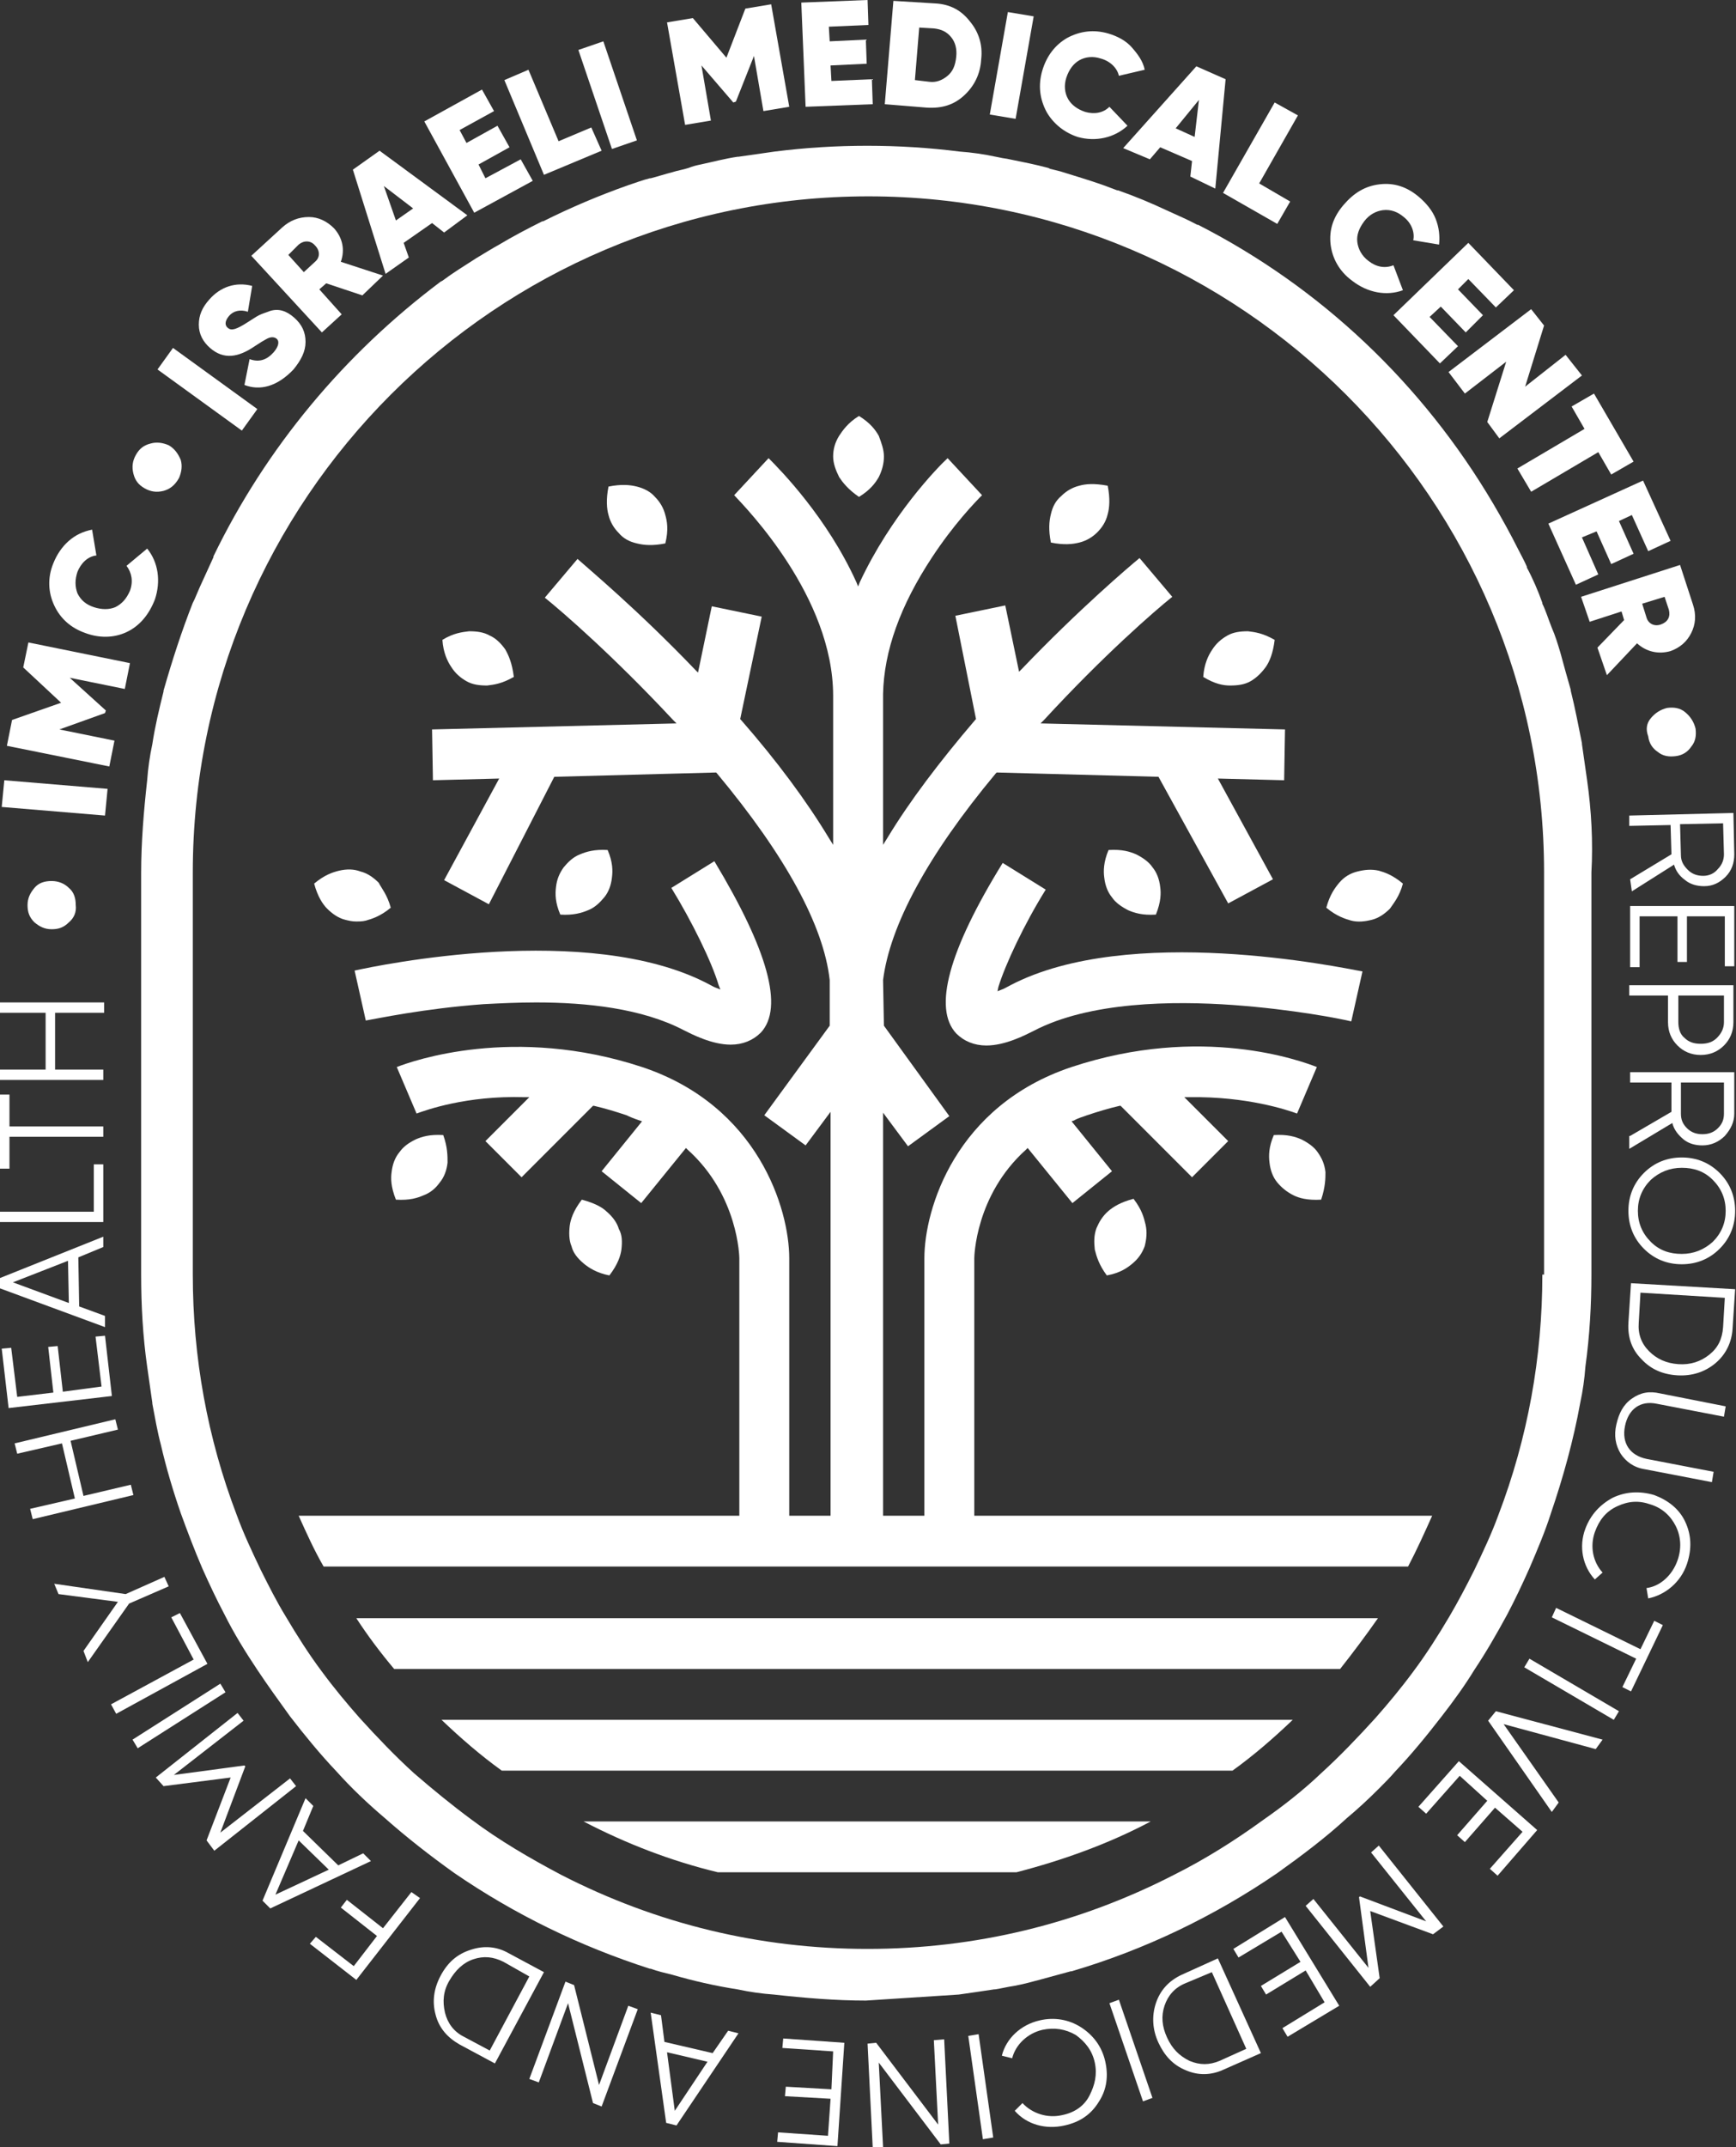 <svg xmlns="http://www.w3.org/2000/svg" xmlns:xlink="http://www.w3.org/1999/xlink" id="Layer_1" x="0px" y="0px" viewBox="0 0 201.7 249.3" style="enable-background:new 0 0 201.7 249.3;" xml:space="preserve"><rect x="0" y="0" width="201.7" height="249.3" fill="#333333" stroke="none"/><style type="text/css">	.st0{fill:#FFFFFF;}</style><g>	<path class="st0" d="M19,57c-0.8,0.2-1.5,0.1-2.2-0.3c-0.7-0.4-1.1-0.9-1.3-1.7c-0.2-0.8-0.1-1.5,0.3-2.2c0.4-0.7,0.9-1.1,1.7-1.3  c0.7-0.2,1.4-0.1,2.1,0.2c0.7,0.4,1.1,1,1.4,1.7c0.2,0.7,0.1,1.4-0.2,2.1C20.3,56.4,19.7,56.8,19,57z"></path>	<g>		<path class="st0" d="M0.2,93.7l0.3-3.1l12,1l-0.3,3.1L0.2,93.7z"></path>		<path class="st0" d="M3.3,74.6L15.1,77l-0.6,3l-6.4-1.3l4.2,3.8l-0.1,0.3l-5.3,1.9l6.4,1.3l-0.6,3L0.8,86.6l0.6-3l5.7-2l-4.4-4.1   L3.3,74.6z"></path>		<path class="st0" d="M14.7,73.4c-1.5,0.7-3.2,0.7-4.8,0.1c-1.7-0.6-2.9-1.7-3.6-3.2c-0.7-1.5-0.8-3.2-0.1-4.9c0.4-1,1-1.9,1.8-2.6   s1.7-1.1,2.7-1.3l0.5,3c-1,0.1-1.8,0.9-2.2,1.9c-0.3,0.9-0.3,1.7,0,2.5c0.4,0.8,1,1.3,1.9,1.6c0.9,0.3,1.8,0.3,2.5,0   c0.8-0.4,1.3-1,1.7-1.9c0.4-1.1,0.2-2.1-0.4-2.9l2.4-2c1.3,1.6,1.6,3.8,0.9,5.9C17.3,71.4,16.2,72.7,14.7,73.4z"></path>		<path class="st0" d="M18.3,42.9l1.8-2.5l9.8,7.1L28.1,50L18.3,42.9z"></path>		<path class="st0" d="M28.4,44.7l0.6-3c1.1,0.4,2,0.1,2.8-0.8c0.6-0.7,0.7-1.3,0.3-1.6c-0.3-0.2-0.7-0.2-1.2,0.1   c-0.2,0.1-0.7,0.4-1.3,0.8c-1.9,1.3-3.6,1.6-5.2,0.2c-0.8-0.7-1.3-1.6-1.3-2.7c0-1.1,0.4-2,1.2-2.9c1.3-1.5,3.1-2.1,5-1.6l-0.5,3   c-0.9-0.3-1.7-0.1-2.2,0.5c-0.5,0.6-0.5,1.1-0.1,1.4c0.4,0.3,0.9,0.2,2.3-0.7c0.5-0.3,0.9-0.6,1.3-0.8c0.4-0.2,0.8-0.3,1.3-0.5   c1-0.3,1.9,0,2.8,0.8c0.9,0.8,1.3,1.7,1.3,2.8c0,1.1-0.5,2.1-1.4,3.2C32.2,44.9,30.2,45.4,28.4,44.7z"></path>		<path class="st0" d="M42.1,34.3l-4.2-1.4l-0.8,0.7l2.6,2.9l-2.3,2.1l-8.2-8.9l3.6-3.3c0.9-0.8,1.9-1.2,3.1-1.2   c1.1,0,2.1,0.5,2.9,1.3c1,1.1,1.3,2.5,0.8,3.9l4.9,1.6L42.1,34.3z M33.5,29.6l1.8,2l1.3-1.2c0.6-0.5,0.6-1.3,0-1.9   c-0.5-0.6-1.3-0.6-1.9-0.1L33.5,29.6z"></path>		<path class="st0" d="M51.6,27l-1.4-1.1l-3.3,2.3l0.6,1.7l-2.7,1.9L41,19.7l3.1-2.2l10.2,7.5L51.6,27z M46,25.6l2-1.4l-3.4-2.6   L46,25.6z"></path>		<path class="st0" d="M56.4,20.7l4.1-2.2l1.4,2.5l-6.8,3.7l-5.8-10.6l6.7-3.7l1.4,2.5l-4,2.2l0.8,1.5l3.6-2l1.4,2.5l-3.6,2   L56.4,20.7z"></path>		<path class="st0" d="M64.9,16.4l3.8-1.6l1.2,2.7l-6.7,2.8L58.6,9.3l2.8-1.2L64.9,16.4z"></path>		<path class="st0" d="M67.2,5.8l2.9-1L74,16.3l-2.9,1L67.2,5.8z"></path>		<path class="st0" d="M89.6,0.5l2.1,11.9l-3,0.5l-1.1-6.4l-2.1,5.3l-0.3,0.1l-3.7-4.3l1.1,6.4l-3,0.5L77.5,2.6l3-0.5l3.9,4.6   L86.6,1L89.6,0.5z"></path>		<path class="st0" d="M96.6,9.4l4.7-0.2l0.1,2.9l-7.8,0.3L93.1,0.3l7.7-0.3l0.1,2.9l-4.6,0.2l0.1,1.7l4.2-0.2l0.1,2.8l-4.2,0.2   L96.6,9.4z"></path>		<path class="st0" d="M108.7,0.4c1.7,0.1,3,0.8,4,2.1c1,1.2,1.5,2.7,1.3,4.4c-0.1,1.7-0.8,3.1-2,4.2c-1.2,1.1-2.6,1.5-4.3,1.4   l-4.9-0.4l1-12L108.7,0.4z M108,9.5c0.8,0.1,1.5-0.2,2.1-0.7c0.6-0.5,0.9-1.2,1-2.2c0.1-0.9-0.1-1.7-0.6-2.3c-0.5-0.6-1.1-0.9-2-1   l-1.7-0.1l-0.5,6.1L108,9.5z"></path>		<path class="st0" d="M117.1,1.4l3,0.5L118,13.8l-3-0.5L117.1,1.4z"></path>		<path class="st0" d="M121.6,13c-0.8-1.5-1-3.1-0.5-4.8c0.5-1.7,1.5-3,2.9-3.8c1.5-0.8,3.1-1,4.8-0.5c1,0.3,2,0.8,2.7,1.6   s1.3,1.6,1.5,2.6l-3,0.7c-0.2-0.9-1-1.7-2.1-2c-0.9-0.3-1.8-0.2-2.5,0.2c-0.7,0.4-1.2,1.1-1.5,2c-0.3,0.9-0.2,1.8,0.2,2.5   c0.4,0.7,1.1,1.2,2,1.5c1.1,0.3,2.1,0.1,2.8-0.6l2.1,2.2c-1.5,1.4-3.7,1.9-5.8,1.3C123.7,15.4,122.4,14.4,121.6,13z"></path>		<path class="st0" d="M138.3,20.5l0.2-1.8l-3.7-1.6l-1.2,1.4l-3.1-1.3l8.5-9.5l3.4,1.5l-1.2,12.7L138.3,20.5z M136.6,14.9l2.2,1   l0.5-4.3L136.6,14.9z"></path>		<path class="st0" d="M146.3,21.3l3.6,2.1l-1.5,2.6l-6.3-3.6l6-10.5l2.7,1.5L146.3,21.3z"></path>		<path class="st0" d="M154.6,28.4c-0.2-1.7,0.3-3.2,1.5-4.6s2.5-2.2,4.2-2.4c1.7-0.2,3.2,0.3,4.6,1.5c0.8,0.7,1.5,1.5,1.9,2.5   c0.4,1,0.5,2,0.4,3l-3-0.5c0.2-0.9-0.2-2-1.1-2.7c-0.7-0.6-1.5-0.9-2.4-0.8c-0.8,0.1-1.6,0.5-2.2,1.3c-0.6,0.8-0.9,1.6-0.8,2.4   c0.1,0.8,0.5,1.6,1.3,2.2c0.9,0.7,1.9,0.9,2.9,0.5l1.1,2.9c-1.9,0.7-4.1,0.3-5.9-1.1C155.6,31.5,154.8,30,154.6,28.4z"></path>		<path class="st0" d="M166.1,36.8l3.3,3.4l-2.1,2l-5.4-5.6l8.7-8.4l5.3,5.5l-2.1,2l-3.2-3.3l-1.2,1.2l2.9,3l-2,2l-2.9-3L166.1,36.8   z"></path>		<path class="st0" d="M181.9,41.2l1.9,2.4l-9.6,7.3l-1.4-1.9L175,42l-4.8,3.7l-1.9-2.5l9.6-7.3l1.5,1.9l-2.2,7.1L181.9,41.2z"></path>		<path class="st0" d="M189.8,53.6l-2.6,1.5l-1.5-2.6l-7.8,4.6l-1.6-2.7l7.8-4.6l-1.5-2.6l2.6-1.5L189.8,53.6z"></path>		<path class="st0" d="M183.8,62.4l1.9,4.3l-2.6,1.2l-3.2-7.1l11-5l3.2,7l-2.6,1.2l-1.9-4.2l-1.5,0.7l1.7,3.8l-2.6,1.2l-1.7-3.8   L183.8,62.4z"></path>		<path class="st0" d="M185.6,75.2l3.1-3.2l-0.3-1l-3.7,1.2l-1-2.9l11.5-3.7l1.5,4.6c0.4,1.2,0.3,2.3-0.2,3.3   c-0.5,1-1.3,1.7-2.4,2.1c-1.4,0.4-2.8,0.1-3.9-0.9l-3.5,3.7L185.6,75.2z M193.4,69.3l-2.6,0.8l0.5,1.6c0.2,0.7,0.9,1.1,1.7,0.8   c0.8-0.3,1.1-0.9,0.9-1.7L193.4,69.3z"></path>	</g>	<path class="st0" d="M191.8,83.4c0.5-0.6,1.1-1,1.9-1.2c0.8-0.1,1.5,0,2.1,0.5c0.6,0.5,1,1.1,1.2,1.9c0.1,0.8,0,1.5-0.5,2.1  c-0.4,0.6-1,1-1.8,1.1c-0.8,0.1-1.5,0-2.1-0.5c-0.6-0.4-1-1-1.1-1.8C191.2,84.7,191.3,84,191.8,83.4z"></path>	<path class="st0" d="M189.4,102.1l4.8-2.9l-0.1-3.4l-4.8,0.1l0-1.2l12.1-0.3l0.1,4.8c0,1-0.3,1.9-1,2.6c-0.7,0.7-1.5,1.1-2.5,1.1  c-0.8,0-1.6-0.2-2.2-0.7c-0.7-0.5-1.1-1.1-1.3-1.8l-4.9,3.1L189.4,102.1z M200.2,95.6l-5,0.1l0.1,3.6c0,0.7,0.3,1.2,0.8,1.7  c0.5,0.5,1.1,0.7,1.8,0.7c0.7,0,1.3-0.3,1.7-0.8c0.5-0.5,0.7-1.1,0.7-1.7L200.2,95.6z"></path>	<path class="st0" d="M190.5,106.4v5.9h-1.1v-7.1h12.1v7h-1.1v-5.8H196v5.3h-1.1v-5.3H190.5z"></path>	<path class="st0" d="M201.4,118.7c0,1.1-0.4,2-1.1,2.7s-1.6,1.1-2.7,1.1c-1.1,0-2-0.4-2.7-1.1s-1.1-1.6-1.1-2.7v-3.1h-4.5v-1.2  h12.1V118.7z M195,118.7c0,0.7,0.2,1.4,0.7,1.8c0.5,0.5,1.1,0.7,1.9,0.7s1.4-0.2,1.9-0.7c0.5-0.5,0.8-1.1,0.8-1.8v-3.1H195V118.7z"></path>	<path class="st0" d="M189.4,131.9l4.8-2.8v-3.4h-4.8v-1.2h12.1v4.8c0,1-0.4,1.8-1.1,2.6c-0.7,0.7-1.6,1.1-2.6,1.1  c-0.8,0-1.6-0.2-2.2-0.7c-0.6-0.5-1.1-1.1-1.3-1.9l-5,3V131.9z M200.3,125.7h-5v3.6c0,0.7,0.2,1.2,0.7,1.7c0.5,0.5,1.1,0.7,1.8,0.7  c0.7,0,1.3-0.2,1.8-0.7c0.5-0.5,0.7-1,0.7-1.7V125.7z"></path>	<path class="st0" d="M189.2,140.6c0-1.7,0.6-3.2,1.8-4.4c1.2-1.2,2.7-1.8,4.4-1.8s3.2,0.6,4.4,1.8c1.2,1.2,1.8,2.7,1.8,4.4  s-0.6,3.2-1.8,4.4c-1.2,1.2-2.7,1.8-4.4,1.8s-3.2-0.6-4.4-1.8C189.8,143.8,189.2,142.3,189.2,140.6z M190.3,140.6  c0,1.4,0.5,2.6,1.5,3.6c1,1,2.2,1.4,3.6,1.4c1.4,0,2.6-0.5,3.6-1.4c1-1,1.5-2.2,1.5-3.6S200,138,199,137c-1-1-2.2-1.4-3.6-1.4  c-1.4,0-2.6,0.5-3.6,1.4C190.8,138,190.3,139.2,190.3,140.6z"></path>	<path class="st0" d="M201.3,154.3c-0.1,1.6-0.8,3-2,4c-1.2,1-2.7,1.5-4.4,1.4s-3.1-0.7-4.2-1.9c-1.1-1.1-1.6-2.5-1.5-4.2l0.3-4.6  l12.1,0.7L201.3,154.3z M190.4,153.6c-0.1,1.3,0.3,2.4,1.2,3.3c0.9,0.9,2,1.4,3.4,1.5c1.4,0.1,2.6-0.3,3.6-1.1  c1-0.8,1.5-1.8,1.6-3.2l0.2-3.4l-9.8-0.6L190.4,153.6z"></path>	<path class="st0" d="M200.5,163.3l-0.2,1.2l-7.8-1.5c-1.9-0.4-3.3,0.6-3.7,2.6c-0.4,2,0.6,3.4,2.5,3.8l7.8,1.5l-0.2,1.2l-7.8-1.5  c-1.3-0.2-2.2-0.9-2.8-1.8c-0.6-1-0.8-2.1-0.5-3.4s0.8-2.3,1.8-3s2-0.9,3.3-0.6L200.5,163.3z"></path>	<path class="st0" d="M187.4,173.9c1.5-0.7,3.1-0.8,4.8-0.3c1.6,0.6,2.9,1.6,3.6,3.1s0.8,3.1,0.2,4.9c-0.7,2.1-2.5,3.6-4.5,4  l-0.2-1.2c1.6-0.2,3-1.5,3.6-3.2c0.5-1.4,0.4-2.8-0.2-4c-0.6-1.2-1.6-2.1-2.9-2.5c-1.4-0.5-2.6-0.4-3.9,0.2s-2.1,1.6-2.6,3  c-0.6,1.7-0.2,3.5,0.9,4.7l-0.9,0.8c-1.4-1.5-1.9-3.8-1.1-5.9C184.8,175.9,185.9,174.7,187.4,173.9z"></path>	<path class="st0" d="M189.5,196.4l-1-0.5l1.6-3.3l-9.8-4.8l0.5-1.1l9.8,4.8l1.6-3.3l1,0.5L189.5,196.4z"></path>	<path class="st0" d="M188.1,198.7l-0.6,1l-10.4-6.1l0.6-1L188.1,198.7z"></path>	<path class="st0" d="M173.8,198.7l12.4,3.3l-0.8,1.1l-10.7-2.9l6.4,9.1l-0.8,1.1l-7.4-10.6L173.8,198.7z"></path>	<path class="st0" d="M169.6,206.2l-3.9,4.4l-0.9-0.8l4.7-5.3l9.1,8l-4.6,5.3l-0.9-0.8l3.8-4.3l-3.2-2.8l-3.5,4l-0.9-0.8l3.5-4  L169.6,206.2z"></path>	<path class="st0" d="M159.2,230.7l-7.5-9.4l0.9-0.8l6.4,8l-1.1-8.2l0.1-0.1l7.7,2.9l-6.4-8l0.9-0.8l7.5,9.4l-1.2,0.9l-7.3-2.7  l1.1,7.8L159.2,230.7z"></path>	<path class="st0" d="M148.9,224.3l-5,3l-0.6-1l6-3.7l6.3,10.3l-6,3.6l-0.6-1l4.9-3l-2.2-3.7l-4.6,2.8l-0.6-1l4.6-2.8L148.9,224.3z"></path>	<path class="st0" d="M142.2,240.3c-1.5,0.7-3,0.7-4.4,0.1c-1.5-0.6-2.5-1.7-3.2-3.2c-0.7-1.5-0.8-3.1-0.3-4.6  c0.5-1.5,1.5-2.6,3-3.3l4.2-1.9l5,11L142.2,240.3z M137.7,230.3c-1.2,0.5-2,1.4-2.4,2.6c-0.4,1.2-0.3,2.4,0.3,3.7  c0.6,1.3,1.4,2.1,2.6,2.7c1.2,0.5,2.3,0.5,3.5,0l3.1-1.4l-4-8.9L137.7,230.3z"></path>	<path class="st0" d="M133.9,243.6l-1.1,0.4l-3.9-11.4l1.1-0.4L133.9,243.6z"></path>	<path class="st0" d="M125.6,235.4c1.4,0.9,2.4,2.2,2.8,3.9c0.4,1.7,0.2,3.3-0.7,4.7c-0.9,1.5-2.2,2.4-4,2.8  c-2.2,0.5-4.4-0.1-5.8-1.7l0.9-0.9c1.1,1.2,2.9,1.8,4.6,1.4c1.5-0.3,2.6-1.1,3.2-2.3s0.9-2.4,0.6-3.8c-0.3-1.4-1.1-2.4-2.2-3.2  c-1.2-0.7-2.5-0.9-3.9-0.6c-1.7,0.4-3.1,1.7-3.5,3.3l-1.2-0.3c0.5-2,2.2-3.6,4.4-4.1C122.5,234.2,124.2,234.5,125.6,235.4z"></path>	<path class="st0" d="M115.4,248.2l-1.2,0.2l-1.7-12l1.2-0.2L115.4,248.2z"></path>	<path class="st0" d="M102.6,249.3l-1.2,0.1l-0.6-12.1l1-0.1l7.2,9.5l-0.5-9.8l1.2-0.1l0.6,12.1l-1,0.1l-7.2-9.5L102.6,249.3z"></path>	<path class="st0" d="M96.8,238.2l-5.9-0.4l0.1-1.1l7.1,0.5l-0.8,12l-7-0.5l0.1-1.1l5.8,0.4l0.3-4.3l-5.3-0.3l0.1-1.1l5.3,0.3  L96.8,238.2z"></path>	<path class="st0" d="M76.8,234l0.4,3.1l5.6,1.3l1.8-2.6l1.2,0.3l-7.2,10.7l-1.2-0.3l-1.8-12.8L76.8,234z M82.2,239.4l-4.7-1.1  l0.9,6.8L82.2,239.4z"></path>	<path class="st0" d="M62.6,241.8l-1.1-0.4l4.2-11.3l1,0.4l2.9,11.6l3.4-9.2l1.1,0.4l-4.2,11.3l-1-0.4l-2.9-11.6L62.6,241.8z"></path>	<path class="st0" d="M53.4,237.4c-1.4-0.8-2.4-1.9-2.8-3.5c-0.4-1.5-0.2-3,0.6-4.5c0.8-1.5,1.9-2.5,3.5-3c1.5-0.5,3-0.4,4.4,0.4  l4.1,2.2l-5.7,10.6L53.4,237.4z M58.5,227.8c-1.2-0.6-2.3-0.7-3.5-0.3s-2.1,1.3-2.8,2.5c-0.7,1.2-0.8,2.4-0.5,3.7  c0.3,1.2,1,2.2,2.2,2.8l3,1.6l4.6-8.6L58.5,227.8z"></path>	<path class="st0" d="M36.7,224.9l4.4,3.4l2.7-3.5l-4.2-3.3l0.7-0.9l4.2,3.3l3.3-4.2l1,0.7l-7.4,9.5l-5.4-4.2L36.7,224.9z"></path>	<path class="st0" d="M36.4,209.7l-1.2,2.9l4.1,4l2.9-1.4l0.9,0.9l-11.7,5.5l-0.9-0.9l5-11.9L36.4,209.7z M38.2,217.1l-3.5-3.4  L32,220L38.2,217.1z"></path>	<path class="st0" d="M18.1,206.4l9.5-7.5l0.7,0.9l-8.1,6.3l8.2-1.1l0.1,0.1l-2.9,7.7l8.1-6.3l0.7,0.9l-9.5,7.5l-0.9-1.2l2.8-7.3  l-7.8,1L18.1,206.4z"></path>	<path class="st0" d="M16,203l-0.6-1l10.2-6.5l0.6,1L16,203z"></path>	<path class="st0" d="M22.5,192.7l-2.6-4.9l1-0.5l3.2,5.9L13.5,199l-0.6-1.1L22.5,192.7z"></path>	<path class="st0" d="M6.3,183.9l8.3,1.2l4.5-2l0.5,1.1l-4.6,2l-4.8,6.8l-0.5-1.3l4-5.7l-6.9-0.9L6.3,183.9z"></path>	<path class="st0" d="M2,168.8l-0.3-1.2l11.7-2.8l0.3,1.2l-5.5,1.3l1.5,6.4l5.5-1.3l0.3,1.2l-11.7,2.8l-0.3-1.2l5.2-1.2l-1.5-6.4  L2,168.8z"></path>	<path class="st0" d="M11.8,161l-0.7-5.8l1.1-0.1l0.8,7l-12,1.4l-0.8-6.9l1.1-0.1l0.7,5.7l4.2-0.5l-0.6-5.3l1.1-0.1l0.6,5.3  L11.8,161z"></path>	<path class="st0" d="M12,144.8l-2.9,1.2l0.1,5.7l3,1.1l0,1.3L0,149.6l0-1.2l12-4.8L12,144.8z M8,151.3l-0.1-4.9l-6.4,2.5L8,151.3z"></path>	<path class="st0" d="M10.9,140.7v-5.5h1.1v6.7H0v-1.2H10.9z"></path>	<path class="st0" d="M0,127.1h1.1v3.7h10.9v1.2H1.1v3.7H0V127.1z"></path>	<path class="st0" d="M0,117.6v-1.2h12.1v1.2H6.4v6.6h5.6v1.2H0v-1.2h5.3v-6.6H0z"></path>	<path class="st0" d="M8,107.1c-0.6,0.6-1.2,0.8-2,0.8c-0.8,0-1.4-0.3-2-0.8c-0.6-0.6-0.8-1.2-0.8-2c0-0.8,0.3-1.4,0.8-2  c0.5-0.6,1.2-0.8,2-0.8c0.8,0,1.5,0.3,2,0.8c0.6,0.5,0.8,1.2,0.8,2C8.9,105.9,8.6,106.6,8,107.1z"></path>	<g>		<g>			<g>				<path class="st0" d="M102.7,119.1l7.6,10.5l-4.8,3.5l-2.9-3.9V176h4.8v-29.9c0-5.7,3.6-17.7,17.1-22.2c15.1-5,26.7-0.7,28.5,0     l-2.3,5.4c-1.1-0.4-5.8-2-12.5-1.9l-0.6,0l5.1,5.1l-4.2,4.2l-8.3-8.3l-0.1,0c-1.3,0.3-2.6,0.7-3.8,1.1c-0.5,0.2-1,0.3-1.5,0.6     l-0.3,0.1l4.7,5.8l-4.6,3.7l-5.2-6.4l-0.2,0.2c-5.9,5.3-6,12.5-6,12.6V176h53.2c-0.9,2-1.8,4-2.8,5.9h-126     c-1.1-1.9-2-3.9-2.9-5.9h51.2v-29.9c0-0.1-0.1-7.3-6-12.6l-0.2-0.2l-5.2,6.4l-4.6-3.7l4.7-5.8l-0.3-0.1     c-0.6-0.2-1.1-0.4-1.5-0.6c-1.2-0.4-2.5-0.8-3.8-1.1l-0.1,0l-8.3,8.3l-4.2-4.2l5.1-5.1l-0.6,0c-6.7-0.2-11.4,1.5-12.5,1.9     l-2.3-5.4c1.8-0.7,13.6-4.9,28.5,0c13.5,4.5,17.1,16.5,17.1,22.2V176h4.8v-46.9l-2.9,3.9l-4.8-3.5l7.6-10.4l0-0.1l0-5.2     c-0.7-6.3-5.1-14.4-13.1-24l-0.1-0.1l-18.8,0.5L56.8,105l-5.2-2.8L58,90.4l-7.7,0.2l-0.1-5.9L78.6,84l-0.4-0.4     C71.3,76.2,65.3,71,63.3,69.4l3.8-4.5c1.1,1,7,5.9,13.7,12.9l0.3,0.3l1.6-7.7l5.8,1.2L86,83.5l0.1,0.1     c4.2,4.8,7.6,9.4,10.2,13.7l0.5,0.8V80.8c0-11.5-10.1-21.8-11.5-23.3l4-4.3c1.4,1.4,6.8,6.9,10.2,14.4l0.2,0.5l0.2-0.5     c3.6-7.7,9-13.3,10.2-14.4l4,4.3c-0.8,0.8-3.3,3.4-5.8,7.2c-3.7,5.6-5.6,10.9-5.7,15.9l0,17.5l0.5-0.8     c2.6-4.3,6.1-8.9,10.2-13.7l0.1-0.1L111,71.5l5.8-1.2l1.6,7.7l0.3-0.3c6.7-7,12.6-12,13.7-12.9l3.8,4.5c-2,1.6-8,6.8-14.9,14.3     l-0.4,0.4l28.4,0.7l-0.1,5.9l-7.7-0.2l6.4,11.7l-5.2,2.8l-8.1-14.7l-18.8-0.5l-0.1,0.1c-8,9.6-12.3,17.7-13.1,24l0,0     L102.7,119.1z"></path>			</g>		</g>		<g>			<g>				<path class="st0" d="M160.1,187.9c-1.4,2-2.9,4-4.4,5.9H45.8c-1.6-1.9-3.1-3.9-4.4-5.9H160.1z"></path>			</g>		</g>		<g>			<g>				<path class="st0" d="M150.2,199.7c-2.2,2.1-4.5,4.1-7,5.9H58.3c-2.5-1.8-4.8-3.8-7-5.9H150.2z"></path>			</g>		</g>		<g>			<g>				<path class="st0" d="M133.7,211.5c-4.9,2.6-10.2,4.5-15.6,5.9H83.4c-5.4-1.3-10.6-3.3-15.6-5.9H133.7z"></path>			</g>		</g>		<g>			<g>				<path class="st0" d="M184.4,90.6c-0.2-1.4-0.4-2.8-0.6-4.2l0-0.1c-0.4-2-0.8-4.1-1.3-6.1l0,0l0-0.1l0,0     c-0.4-1.4-0.8-2.8-1.2-4.3c-0.3-1-0.6-2-1-2.9c-0.4-1-0.7-2-1.1-2.8l0-0.1c-0.5-1.4-1.1-2.8-1.8-4.1l0-0.1c-0.3-0.7-0.7-1.4-1-2     c-0.9-1.8-1.9-3.6-2.9-5.3c-8.2-13.9-20-25.1-34.3-32.4l-0.1,0c-1.1-0.6-2.3-1.1-3.6-1.7c-1.7-0.8-3.6-1.6-5.6-2.3l-0.1,0     c-0.5-0.2-1.1-0.4-1.6-0.6c-1.7-0.6-3.4-1.1-5-1.6c-0.4-0.1-0.8-0.2-1.2-0.3l-0.2-0.1c-1.5-0.4-3-0.7-4.5-1     c-0.4-0.1-0.7-0.1-1.1-0.2l-0.5-0.1c-1.4-0.3-2.8-0.5-4.2-0.6c-7.1-0.9-14.4-0.9-21.5,0c-1.4,0.2-2.8,0.4-4.2,0.6l-0.1,0     c-1.4,0.2-2.9,0.6-4.3,0.9c-0.5,0.1-0.9,0.2-1.4,0.4c-0.6,0.2-1.3,0.3-1.9,0.5c-0.8,0.2-1.7,0.5-2.5,0.7l-0.1,0l0,0     c-0.8,0.2-1.6,0.5-2.5,0.8c-3.4,1.2-6.7,2.6-9.9,4.2l-0.1,0c-1.8,0.9-3.5,1.8-5,2.7c-0.9,0.5-1.7,1-2.7,1.6     c-1.4,0.9-2.7,1.7-3.9,2.6l-0.2,0.1l0,0C40,41.1,30.9,52,24.8,64.6l0,0.1c-0.6,1.3-1.1,2.4-1.6,3.5c-0.2,0.5-0.4,0.9-0.6,1.4     l-0.2,0.4c-1.3,3.3-2.4,6.7-3.4,10.2l0,0l0,0.1c-0.5,2-1,4.1-1.3,6.1c-0.3,1.4-0.5,2.8-0.6,4.2c-0.4,3.6-0.7,7.2-0.7,10.8V148     c0,3.6,0.2,7.2,0.7,10.7c0.2,1.4,0.4,2.8,0.6,4.2v0.1c0.3,1.6,0.6,3.3,1,4.8c0.6,2.6,1.4,5.3,2.3,7.9c0.8,2.2,1.6,4.3,2.5,6.4     c0.8,1.8,1.7,3.7,2.6,5.4c1.1,2.2,2.4,4.3,3.8,6.4c1.2,1.8,2.5,3.6,3.8,5.4c1.7,2.2,3.5,4.4,5.4,6.4c1.7,1.9,3.6,3.7,5.6,5.4     c2.6,2.3,5.3,4.4,8.1,6.4c7,4.8,14.6,8.5,22.7,11.1l0,0l0.1,0c0.8,0.3,1.7,0.5,2.5,0.7c2.4,0.7,5,1.3,7.6,1.7     c1.4,0.3,2.8,0.5,4.2,0.6c3.6,0.4,7.2,0.7,10.7,0.7l10.8-0.7c1.4-0.2,2.8-0.4,4.1-0.6h0.1c0.7-0.1,1.5-0.3,2.2-0.4     c1.1-0.2,2.2-0.5,3.3-0.8c1.1-0.3,2.2-0.6,3.3-0.9l0.1,0l0,0c8.5-2.5,16.6-6.4,23.9-11.4c2.8-2,5.6-4.1,8.1-6.4     c1.2-1,2.4-2.1,3.7-3.4c0.7-0.7,1.3-1.3,1.9-2c1.9-2,3.7-4.2,5.4-6.4c1.4-1.8,2.7-3.6,3.8-5.4c1.4-2.1,2.6-4.2,3.8-6.4     c0.9-1.7,1.8-3.6,2.6-5.4c0.9-2.1,1.8-4.2,2.5-6.4c1.4-4.1,2.6-8.4,3.4-12.8c0.3-1.4,0.5-2.8,0.6-4.2c0.5-3.6,0.7-7.2,0.7-10.7     v-46.7C185.1,97.8,184.9,94.1,184.4,90.6z M179.2,148c0,9.6-1.7,19-5.1,27.9c-0.8,2.2-1.8,4.3-2.8,6.4c-0.9,1.8-1.9,3.7-2.9,5.4     c-1.3,2.2-2.7,4.4-4.2,6.4c-1.4,1.9-2.9,3.7-4.4,5.4c-2,2.2-4.1,4.4-6.3,6.4c-2.1,2-4.4,3.8-6.7,5.4c-3.3,2.4-6.8,4.6-10.4,6.4     c-11.1,5.7-23.1,8.6-35.6,8.6c-12.5,0-24.5-2.9-35.6-8.6c-3.6-1.9-7.2-4-10.4-6.4c-2.3-1.7-4.5-3.5-6.7-5.4     c-2.2-2-4.3-4.2-6.3-6.4c-1.5-1.7-3-3.5-4.4-5.4c-1.5-2-2.9-4.2-4.2-6.4c-1.1-1.8-2-3.6-2.9-5.4c-1-2.1-2-4.2-2.8-6.4     c-3.4-8.9-5.1-18.3-5.1-27.9v-46.7c0-43.3,35.2-78.5,78.5-78.5c43.3,0,78.5,35.2,78.5,78.5V148z"></path>			</g>		</g>		<g>			<g>				<path class="st0" d="M88.4,119.9c-0.9,0.9-2.1,1.4-3.5,1.4c-2.2,0-4.5-1.2-5.5-1.7c-4.8-2.5-11.2-3.2-17.1-3.2     c-2.1,0-4.2,0.1-6.1,0.2c-6.9,0.5-12.5,1.7-13.7,1.9l-1.3-5.8c2.7-0.6,27.1-5.7,41,1.5c0.4,0.2,0.7,0.4,1,0.5l0.5,0.2l-0.2-0.5     c-0.8-2.7-3.1-7.4-5.5-11.3l5-3.1C89.2,110.3,91.1,117,88.4,119.9z"></path>			</g>		</g>		<g>			<g>				<path class="st0" d="M158.3,112.8l-1.3,5.8c-1.2-0.3-6.8-1.4-13.7-1.9c-7-0.5-16.7-0.4-23.2,3l0,0c-1,0.5-3.3,1.7-5.5,1.7     c-1.4,0-2.6-0.5-3.5-1.4c-2.7-2.9-0.9-9.6,5.4-19.8l5,3.1c-2.5,4-4.7,8.7-5.5,11.3l-0.1,0.5l0.5-0.2c0.3-0.1,0.6-0.3,1-0.5     C131.2,107.2,155.6,112.3,158.3,112.8z"></path>			</g>		</g>		<g>			<g>				<path class="st0" d="M102.7,53c0,0.8-0.2,1.6-0.6,2.4c-0.4,0.7-1,1.5-2.3,2.3c-1.3-0.9-1.9-1.7-2.3-2.3     c-0.4-0.8-0.7-1.6-0.7-2.4c0-0.8,0.2-1.6,0.7-2.4c0.4-0.6,1-1.5,2.3-2.3c1.3,0.8,1.9,1.6,2.3,2.3     C102.4,51.4,102.7,52.2,102.7,53z"></path>			</g>		</g>		<g>			<g>				<path class="st0" d="M128.7,59.7c-0.2,0.9-0.7,1.6-1.2,2.1c-0.6,0.6-1.3,1-2.1,1.2c-0.8,0.2-1.8,0.3-3.3,0     c-0.3-1.5-0.2-2.5,0-3.3c0.2-0.9,0.6-1.6,1.2-2.1c0.6-0.6,1.3-1,2.1-1.2c0.7-0.2,1.7-0.3,3.3,0C129,57.9,128.9,59,128.7,59.7z"></path>			</g>		</g>		<g>			<g>				<path class="st0" d="M148.1,74.3c-0.2,1.6-0.6,2.5-1,3.1c-0.5,0.7-1.1,1.3-1.8,1.7c-0.7,0.4-1.5,0.5-2.4,0.5     c-0.8,0-1.8-0.2-3.1-1c0.1-1.5,0.6-2.5,1-3.1c0.5-0.8,1.1-1.3,1.8-1.7c0.7-0.4,1.5-0.5,2.4-0.5     C145.8,73.4,146.7,73.5,148.1,74.3z"></path>			</g>		</g>		<g>			<g>				<path class="st0" d="M133,144.7c-0.3,0.8-0.7,1.4-1.4,2c-0.6,0.5-1.4,1.1-3,1.4c-0.9-1.2-1.2-2.2-1.4-3     c-0.1-0.9-0.1-1.7,0.2-2.5c0.3-0.7,0.7-1.4,1.4-2c0.6-0.5,1.4-1,2.9-1.4c1,1.3,1.2,2.2,1.4,3C133.3,143.1,133.2,143.9,133,144.7     z"></path>			</g>		</g>		<g>			<g>				<path class="st0" d="M134.3,106.2c-1.6,0.1-2.5-0.2-3.2-0.5c-0.8-0.4-1.5-0.9-1.9-1.5c-0.5-0.6-0.8-1.4-0.9-2.3     c-0.1-0.7-0.1-1.8,0.5-3.2c1.6-0.1,2.5,0.2,3.2,0.5c0.8,0.4,1.5,0.9,1.9,1.5c0.5,0.6,0.8,1.4,0.9,2.3     C134.9,103.7,134.9,104.7,134.3,106.2z"></path>			</g>		</g>		<g>			<g>				<path class="st0" d="M153.5,139.3c-1.6,0.1-2.6-0.2-3.2-0.5c-0.8-0.4-1.4-0.9-1.9-1.5c-0.5-0.6-0.8-1.4-0.9-2.3     c-0.1-0.8-0.1-1.8,0.5-3.2c1.6-0.1,2.5,0.2,3.2,0.5c0.8,0.4,1.5,0.9,1.9,1.5c0.5,0.7,0.8,1.4,0.9,2.3     C154,136.8,154,137.8,153.5,139.3z"></path>			</g>		</g>		<g>			<g>				<path class="st0" d="M163,102.6c-0.4,1.5-1.1,2.3-1.5,2.9c-0.6,0.6-1.3,1.1-2.1,1.3c-0.8,0.2-1.6,0.3-2.4,0.1     c-0.7-0.2-1.7-0.5-2.9-1.5c0.4-1.5,1-2.3,1.5-2.9c0.6-0.7,1.3-1.1,2.1-1.3c0.8-0.2,1.6-0.3,2.5-0.1     C160.9,101.3,161.8,101.6,163,102.6z"></path>			</g>		</g>		<g>			<g>				<path class="st0" d="M77.3,63.1c-1.5,0.3-2.5,0.2-3.3,0c-0.9-0.2-1.6-0.6-2.1-1.2l0,0c-0.6-0.6-1-1.3-1.2-2.1     c-0.2-0.7-0.3-1.8,0-3.3c1.5-0.3,2.5-0.2,3.3,0c0.8,0.2,1.6,0.6,2.1,1.2c0.6,0.6,1,1.3,1.2,2.1C77.5,60.5,77.7,61.5,77.3,63.1z"></path>			</g>		</g>		<g>			<g>				<path class="st0" d="M59.7,78.6c-1.4,0.8-2.3,0.9-3.1,1c-0.9,0-1.7-0.1-2.4-0.5h0c-0.7-0.4-1.3-0.9-1.8-1.7     c-0.4-0.6-0.9-1.6-1-3.1c1.3-0.8,2.3-0.9,3.1-1c0.9,0,1.7,0.1,2.4,0.5c0.7,0.3,1.3,0.9,1.8,1.6C59.1,76.1,59.5,77,59.7,78.6z"></path>			</g>		</g>		<g>			<g>				<path class="st0" d="M72.2,145.1c-0.1,0.7-0.4,1.7-1.4,3c-1.5-0.3-2.4-0.9-3-1.4c-0.7-0.6-1.2-1.2-1.4-2     c-0.3-0.7-0.3-1.6-0.2-2.4c0.1-0.7,0.4-1.7,1.4-3c1.5,0.4,2.4,0.9,2.9,1.4c0.7,0.6,1.2,1.3,1.4,2     C72.3,143.4,72.3,144.2,72.2,145.1z"></path>			</g>		</g>		<g>			<g>				<path class="st0" d="M71.1,101.9c-0.1,0.9-0.4,1.7-0.9,2.3c-0.5,0.6-1.1,1.2-1.9,1.5c-0.7,0.3-1.7,0.6-3.2,0.5     c-0.6-1.4-0.6-2.4-0.5-3.2c0.1-0.9,0.4-1.6,0.9-2.3c0.5-0.6,1.1-1.2,1.9-1.5c0.7-0.3,1.7-0.6,3.2-0.5     C71.2,100.1,71.2,101.1,71.1,101.9z"></path>			</g>		</g>		<g>			<g>				<path class="st0" d="M52,135c-0.1,0.9-0.4,1.7-0.9,2.3c-0.5,0.7-1.1,1.2-1.9,1.5c-0.7,0.3-1.6,0.6-3.2,0.5     c-0.6-1.5-0.6-2.5-0.5-3.2c0.1-0.9,0.4-1.7,0.9-2.3c0.5-0.7,1.1-1.1,1.9-1.5c0.7-0.3,1.6-0.6,3.2-0.5C52,133.2,52,134.2,52,135z     "></path>			</g>		</g>		<g>			<g>				<path class="st0" d="M45.4,105.4c-1.2,1-2.2,1.3-2.9,1.5c-0.4,0.1-0.8,0.1-1.1,0.1c-0.5,0-0.9-0.1-1.3-0.2     c-0.8-0.2-1.5-0.7-2.1-1.3c-0.5-0.5-1.1-1.4-1.5-2.9c1.2-1,2.1-1.3,2.9-1.5c0.9-0.2,1.7-0.2,2.5,0.1c0.8,0.2,1.5,0.7,2.1,1.3     C44.3,103.1,45,103.9,45.4,105.4z"></path>			</g>		</g>	</g></g></svg>